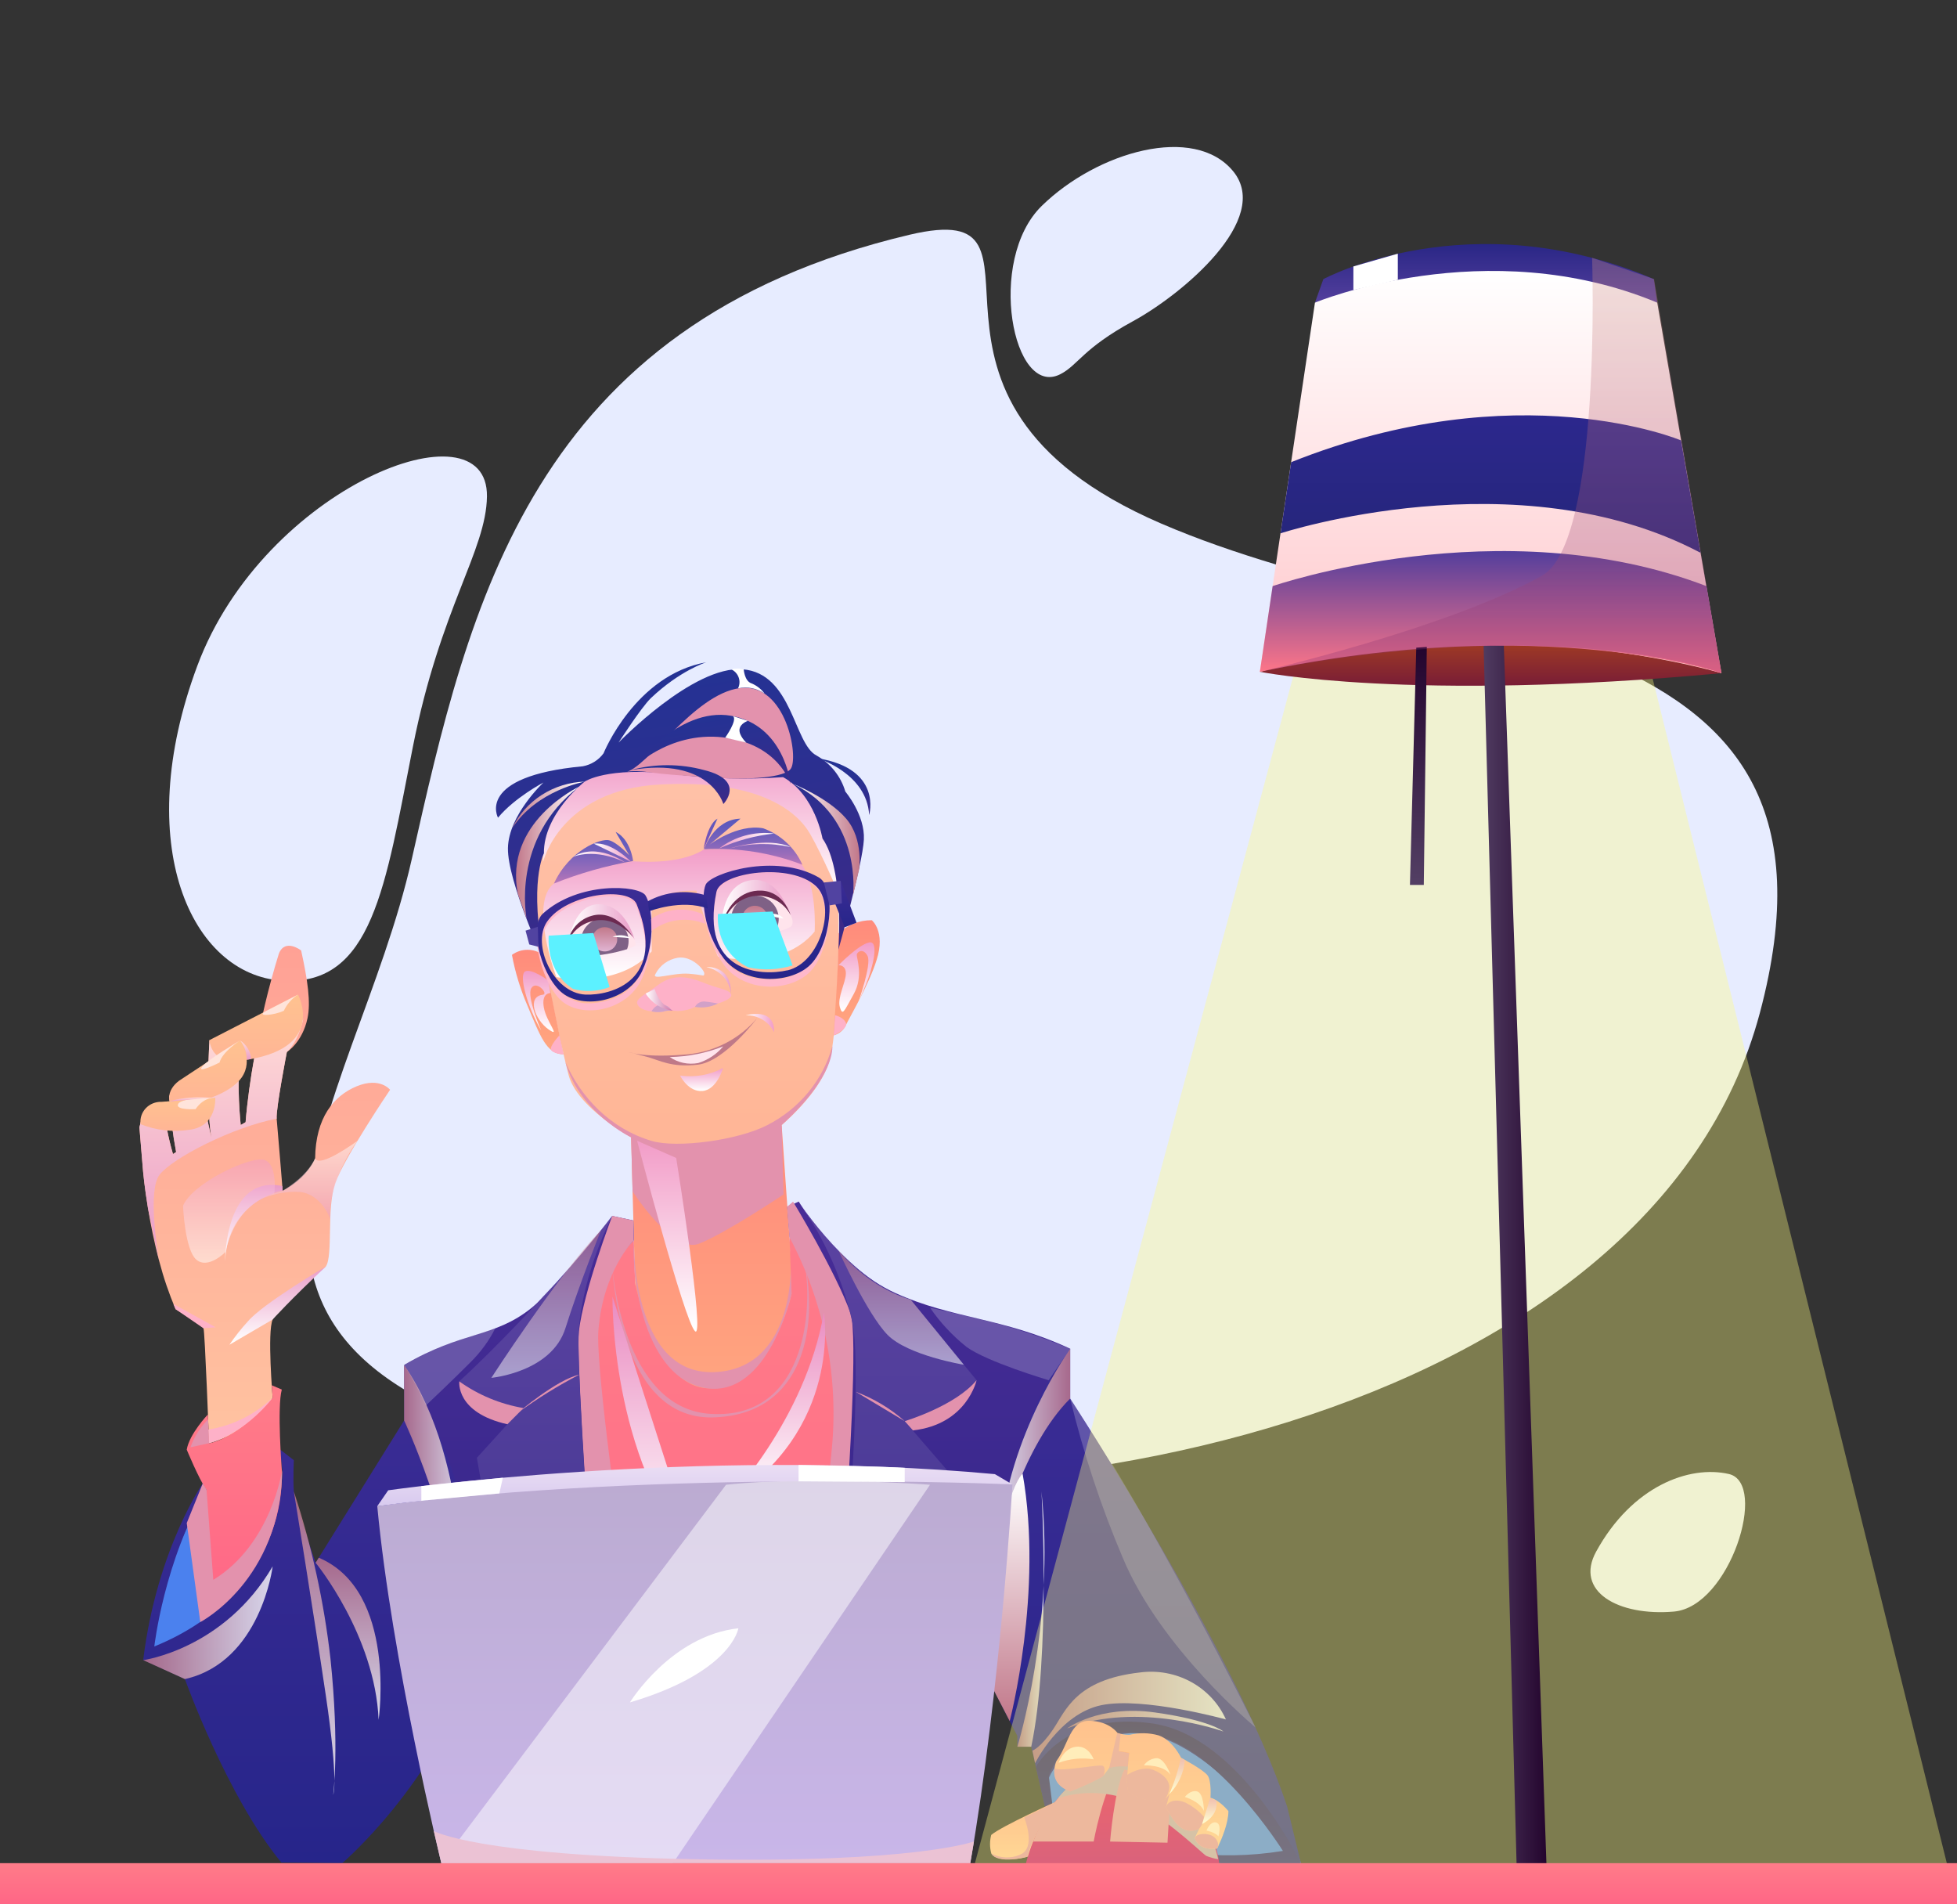 <svg width="553" height="538" viewBox="0 0 553 538" fill="none" xmlns="http://www.w3.org/2000/svg">
<rect x="0" y="0" width="553" height="538" fill="#333333" stroke="none"/>
<g id="imagen" clip-path="url(#clip0_2_21)">
<g id="hombre">
<path id="Vector" d="M256.979 66.335C150.07 91.662 132.554 170.842 116.365 242.705C100.176 314.569 39.318 381.751 161.988 410.346C284.657 438.941 466.898 400.057 497.285 286.216C527.673 172.375 411.128 183.66 328.178 147.95C245.228 112.24 304.33 55.145 256.979 66.335Z" fill="#E7ECFF"/>
<path id="Vector_2" d="M299.671 105.704C286.191 112.684 278.671 73.531 294.362 58.185C310.053 42.838 337.51 34.97 348.487 48.42C359.464 61.87 334.219 83.094 320.09 90.787C305.961 98.481 304.703 103.094 299.671 105.704Z" fill="#E7ECFF"/>
<path id="Vector_3" d="M137.6 140.284C137.987 112.967 74.586 137.594 55.756 188.125C36.927 238.657 54.111 275.443 79.715 277.07C105.319 278.697 108.872 250.399 116.669 211.004C124.466 171.609 137.379 155.63 137.6 140.284Z" fill="#E7ECFF"/>
<path id="Vector_4" d="M451.041 438.376C461.174 419.909 477.308 413.897 488.534 416.466C499.76 419.035 488.797 453.978 473.009 455.336C457.22 456.695 444.861 449.62 451.041 438.376Z" fill="#E7ECFF"/>
<g id="Vector_5" style="mix-blend-mode:multiply">
<path d="M58.355 420.891L61.673 459.116C61.673 459.116 51.457 467.266 43.604 467.266C43.604 467.266 41.157 451.476 58.355 420.891Z" fill="#4B81EE"/>
</g>
<path id="Vector_6" d="M367.607 526.42C354.852 527.392 342.021 526.714 329.45 524.402C317.79 521.981 306.5 518.112 295.855 512.889L293.228 496.83C293.228 496.83 312.473 475.484 335.146 485.263C357.819 495.041 367.607 526.42 367.607 526.42Z" fill="#4B81EE"/>
<path id="Vector_7" d="M186.361 210.398C162.416 214.084 150.734 233.263 150.222 243.539C149.711 253.815 157.895 293.21 160.688 303.795C163.481 314.38 183.914 325.409 191.103 327.117C197.963 328.525 205.11 327.619 211.37 324.549C217.301 321.859 231.444 310.063 234.417 299.639C237.389 289.215 238.26 240.809 234.417 228.744C230.573 216.68 205.992 207.359 186.361 210.398Z" fill="url(#paint0_linear_2_21)"/>
<path id="Vector_8" d="M178.342 321.361L179.559 366.351C179.559 366.351 184.826 396.815 201.209 397.824C221.725 399.169 224.089 363.782 224.089 363.782L220.868 317.877C220.868 317.877 208.965 327.817 198.098 327.803C187.232 327.79 178.342 321.361 178.342 321.361Z" fill="url(#paint1_linear_2_21)"/>
<path id="Vector_9" style="mix-blend-mode:multiply" d="M153.458 243.539C153.458 243.539 158.241 223.243 186.278 221.669C214.315 220.096 225.223 229.161 228.928 235.631C232.633 242.1 237.306 253.21 237.306 253.21L236.007 222.275L218.352 214.205C218.352 214.205 181.329 210.909 167.877 217.325C154.425 223.741 153.153 232.685 153.458 243.539Z" fill="url(#paint2_linear_2_21)"/>
<path id="Vector_10" d="M236.947 263.728C238.182 262.532 239.649 261.587 241.263 260.948C242.877 260.308 244.605 259.987 246.348 260.002C246.348 260.002 250.274 263.149 247.73 271.165C245.546 278.24 240.016 287.48 238.965 289.78C238.637 290.46 238.158 291.061 237.563 291.54C236.968 292.019 236.271 292.365 235.523 292.551C235.523 292.551 237.03 273.358 236.947 263.728Z" fill="url(#paint3_linear_2_21)"/>
<path id="Vector_11" d="M153.458 269.794C152.192 268.862 150.648 268.358 149.061 268.358C147.474 268.358 145.93 268.862 144.665 269.794C145.58 274.73 147.054 279.552 149.061 284.172C152.517 292.322 154.342 297.918 159.195 297.864L153.458 269.794Z" fill="url(#paint4_linear_2_21)"/>
<path id="Vector_12" style="mix-blend-mode:multiply" d="M236.96 272.699C236.96 272.699 242.656 266.848 245.629 266.27C248.601 265.691 246.472 273.95 244.647 278.254C242.822 282.558 242.615 282.961 242.615 282.961C242.615 282.961 246.292 272.51 245.173 270.157C244.053 267.803 242.173 268.812 242.103 269.767C242.034 270.722 244.053 275.819 241.246 280.849C238.44 285.88 238.094 287.158 237.32 284.548C236.546 281.939 238.951 277.675 239.02 275.133C239.09 272.591 236.96 272.699 236.96 272.699Z" fill="url(#paint5_linear_2_21)"/>
<path id="Vector_13" style="mix-blend-mode:multiply" d="M155.006 277.07C155.006 277.07 150.222 273.519 148.398 274.461C146.573 275.402 148.826 284.104 152.918 291.152C152.918 291.152 148.688 281.468 150.153 279.168C151.619 276.868 155.02 280.863 153.444 281.038C148.702 281.576 151.204 288.18 154.964 290.816C158.725 293.452 154.37 288.772 153.665 284.615C152.96 280.459 155.504 280.58 155.504 280.58L155.006 277.07Z" fill="url(#paint6_linear_2_21)"/>
<path id="Vector_14" d="M170.545 212.846C170.545 212.846 179.462 190.721 199.578 187.116C199.578 187.116 192.14 189.43 183.9 197.271C181.135 199.961 174.789 209.82 174.789 209.82C174.789 209.82 195.873 187.964 209.891 189.107C223.91 190.25 224.297 210.143 230.712 213.452C234.685 215.694 237.609 219.349 238.868 223.647C238.868 223.647 244.467 230.264 244.108 237.231C243.749 244.198 236.905 268.328 236.905 268.328C236.905 268.328 238.702 245.906 232.412 236.895C232.412 236.895 230.311 224.534 221.283 219.571C210.934 220.312 200.534 220.019 190.246 218.697C171.375 216.532 165.223 220.836 165.223 220.836C165.223 220.836 153.568 229.887 153.693 241.105C153.693 241.105 149.296 249.444 153.872 271.825C153.872 271.825 143.351 248.96 143.531 239.612C143.711 230.264 153.568 221.091 153.568 221.091C153.568 221.091 145.398 225.368 140.725 231.031C140.725 231.031 134.255 219.356 164.697 216.505C167.059 216.065 169.154 214.754 170.545 212.846V212.846Z" fill="url(#paint7_linear_2_21)"/>
<path id="Vector_15" d="M179.117 350.386C179.117 350.386 163.909 367.118 151.978 374.515C145.306 378.699 138.329 382.403 131.102 385.598C131.102 385.598 128.337 477.717 140.96 525.882H265.73C265.73 525.882 276.21 410.924 269.67 381.119C269.67 381.119 236.767 367.225 223.094 349.579L223.688 365.584C223.688 365.584 218.283 390.965 201.209 392.215C185.449 393.372 179.449 362.545 179.449 362.545L179.117 350.386Z" fill="url(#paint8_linear_2_21)"/>
<path id="Vector_16" d="M178.978 344.831L173.006 343.553C166.818 353.303 159.124 362.067 150.195 369.539C139.66 378.039 130.577 376.035 114.25 385.598C114.25 385.598 132.222 432.283 130.909 473.722C130.909 473.722 133.771 500.622 138.222 525.882L271.869 525.128C271.869 525.128 280.551 492.848 281.076 461.913C281.076 461.913 287.989 403.244 302.463 381.092C283.343 372.188 269.2 372.699 252.956 365.315C236.712 357.931 225.707 339.491 225.707 339.491L222.444 340.971L223.149 349.552C223.149 349.552 234.209 361.751 238.813 373.291C244.343 387.4 228.334 525.855 228.334 525.855L177.513 525.101C177.513 525.101 164.158 387.481 165.983 374.461C167.808 361.442 179.172 350.332 179.172 350.332L178.978 344.831Z" fill="url(#paint9_linear_2_21)"/>
<path id="Vector_17" d="M114.194 385.598V401.348L89.185 441.537C89.185 441.537 83.296 424.59 83.033 421.362C82.77 418.134 83.033 412.565 83.033 412.565L79.093 409.512L79.756 415.242C79.756 415.242 81.844 449.647 43.604 465.195C43.604 465.195 46.369 440.904 58.355 420.81L57.83 418.295C57.83 418.295 44.392 437.125 40.466 469.002L52.245 474.382C52.245 474.382 64.037 507.442 79.494 526.231L96.734 526.393C96.734 526.393 122.586 504.375 134.241 470.239C134.241 470.239 140.006 428.53 114.194 385.598Z" fill="url(#paint10_linear_2_21)"/>
<path id="Vector_18" d="M110.227 307.911C110.227 307.911 97.134 327.279 94.687 334.421C92.24 341.563 94.162 354.811 92.061 357.864C92.061 357.864 78.623 369.243 77.047 372.821C75.471 376.398 77.047 394.905 77.047 394.905C71.724 404.71 59.074 407.764 59.074 407.764C59.074 407.764 57.899 376.049 57.498 375.282C57.097 374.515 49.618 369.902 49.618 369.902C47.749 365.5 46.206 360.974 45 356.358C43.549 350.978 42.526 345.732 41.834 341.442C40.825 335.309 40.452 331.099 40.452 331.099L39.401 318.483C41.226 310.332 46.12 311.61 46.12 311.61C46.588 316.496 47.514 321.332 48.885 326.055L49.77 325.49C48.79 320.294 48.148 315.042 47.848 309.767C50.295 302.894 56.323 304.764 56.323 304.764C57.802 313.089 59.724 321.495 59.724 321.495C58.065 310.735 59.199 293.883 59.199 293.883C61.466 298.899 68.019 299.666 68.019 299.666C66.706 305.517 68.019 317.864 68.019 317.864L69.401 317.07C69.885 311.112 70.784 304.723 71.89 298.617C73.527 288.754 75.836 279.008 78.802 269.444C80.558 265.019 85.093 268.543 85.093 268.543C86.945 276.962 87.858 283.244 86.89 287.722C85.425 294.555 81.056 297.245 81.056 297.245C81.056 297.245 77.918 313.385 78.18 316.075C78.443 318.765 79.881 336.465 79.881 336.465C87.084 332.645 89.047 327.292 89.047 327.292C89.185 315.819 94.287 309.579 100.84 306.902C107.393 304.226 110.227 307.911 110.227 307.911Z" fill="url(#paint11_linear_2_21)"/>
<g id="Vector_19" style="mix-blend-mode:multiply">
<path d="M160.287 268.812L159.776 270.466C159.776 270.466 170.213 273.062 179.269 267.238L160.287 268.812Z" fill="#FEB1C8"/>
</g>
<path id="Vector_20" d="M58.742 399.64C58.742 399.64 53.475 405.181 52.77 409.593C52.77 409.593 56.171 417.838 58.3 420.891L59.682 455.942C59.682 455.942 80.42 441.537 79.632 415.282C79.632 415.282 78.249 397.569 79.632 392.605L76.784 391.395L77.047 394.932C77.047 394.932 68.226 405.773 59.074 407.804L58.742 399.64Z" fill="url(#paint12_linear_2_21)"/>
<path id="Vector_21" d="M302.408 381.119V395.148C302.408 395.148 348.998 466.258 363.722 510.428L367.607 526.42C367.607 526.42 340.385 487.657 319.219 489.701C298.053 491.745 295.855 503.972 295.855 503.972L297.431 510.347L295.855 512.889L291.403 493.521H287.477V490.468L280.233 476.412C280.233 476.412 276.998 411.852 302.408 381.119Z" fill="url(#paint13_linear_2_21)"/>
<path id="Vector_22" d="M198.804 239.961C198.804 239.961 199.785 232.954 202.744 231.3L198.804 239.961Z" fill="url(#paint14_linear_2_21)"/>
<g id="Vector_23" style="mix-blend-mode:multiply">
<path d="M205.163 264.145C211.97 265.357 218.995 264.561 225.334 261.858L223.951 260.271C223.951 260.271 219.817 264.306 205.163 264.145Z" fill="#FEB1C8"/>
</g>
<path id="Vector_24" style="mix-blend-mode:multiply" d="M156.527 249.632C149.351 255.12 157.204 276.061 157.204 276.061C157.204 276.061 174.582 279.666 184.135 268.812V255.55C184.135 255.55 186.9 251.327 196.799 251.65C196.799 251.65 200.366 264.508 202.882 270.237C202.882 270.237 220.771 274.662 230.2 263.203C230.2 263.203 230.974 250.479 226.619 244.373C222.265 238.267 198.804 240.042 198.804 240.042C198.804 240.042 193.274 244.373 178.896 243.351C178.896 243.27 161.186 246.135 156.527 249.632Z" fill="url(#paint15_linear_2_21)"/>
<path id="Vector_25" style="mix-blend-mode:multiply" d="M179.269 265.395C179.269 265.395 176.919 255.886 169.591 255.496C162.264 255.106 160.868 265.395 160.868 265.395H179.269Z" fill="url(#paint16_linear_2_21)"/>
<path id="Vector_26" style="mix-blend-mode:multiply" d="M203.85 261.858C203.85 261.858 203.656 250.789 211.246 248.879C218.836 246.969 222.099 255.752 222.099 255.752L203.85 261.858Z" fill="url(#paint17_linear_2_21)"/>
<path id="Vector_27" d="M223.426 261.872C221.998 262.636 220.429 263.121 218.808 263.297C215.479 263.874 212.11 264.207 208.73 264.293C206.103 264.293 204.126 264.158 203.919 263.66C203.131 261.75 205.481 254.245 212.781 252.82C220.08 251.394 225.79 259.962 223.426 261.872Z" fill="#FFE4EC"/>
<path id="Vector_28" d="M179.601 266.861C179.504 267.252 178.591 267.722 177.195 268.206C173.512 269.331 169.699 269.999 165.845 270.197C164.458 270.289 163.066 270.216 161.697 269.982C157.992 269.202 160.674 261.334 167.49 259.639C168.351 259.421 169.243 259.339 170.13 259.397C172.261 259.591 174.285 260.391 175.951 261.697C175.974 261.692 175.997 261.692 176.02 261.697C178.439 263.539 179.849 265.88 179.601 266.861Z" fill="#FFE4EC"/>
<g id="Vector_29" style="mix-blend-mode:multiply">
<path d="M187.287 285.866C187.287 285.866 182.048 286.203 180.472 284.293C178.895 282.383 181.647 281.509 186.002 278.254C190.356 274.999 194.78 276.007 198.831 277.675C202.882 279.343 206.172 279.558 206.628 281.011C207.085 282.463 201.527 284.172 200.02 284.104C198.513 284.037 197.919 283.593 196.412 284.481C194.496 285.44 192.33 285.819 190.191 285.57C189.215 285.37 188.199 285.473 187.287 285.866V285.866Z" fill="#FEB1C8"/>
</g>
<g id="Vector_30" style="mix-blend-mode:multiply">
<path d="M196.384 284.481C196.634 284.003 197.019 283.606 197.495 283.337C197.971 283.067 198.516 282.937 199.066 282.961C200.905 283.149 202.882 283.526 202.882 283.526C200.889 284.55 198.599 284.886 196.384 284.481Z" fill="#D1A1C8"/>
</g>
<g id="Vector_31" style="mix-blend-mode:multiply">
<path d="M189.803 285.517C189.528 285.029 189.13 284.618 188.646 284.322C188.162 284.025 187.609 283.853 187.038 283.822C185.144 283.728 184.094 285.759 184.094 285.759C185.126 286.005 186.199 286.042 187.246 285.866C188.074 285.617 188.937 285.499 189.803 285.517V285.517Z" fill="#D1A1C8"/>
</g>
<path id="Vector_32" style="mix-blend-mode:multiply" d="M199.633 273.25C199.633 273.25 206.836 272.537 206.545 281.011C206.425 279.16 205.684 277.398 204.435 275.996C203.187 274.594 201.5 273.629 199.633 273.25V273.25Z" fill="url(#paint18_linear_2_21)"/>
<path id="Vector_33" d="M220.053 259.585C220.056 260.937 219.62 262.255 218.808 263.351C215.479 263.928 212.11 264.261 208.73 264.346C207.919 263.604 207.31 262.677 206.958 261.649C206.607 260.621 206.523 259.524 206.715 258.457C206.908 257.39 207.369 256.386 208.059 255.536C208.749 254.685 209.646 254.015 210.668 253.585C211.69 253.155 212.806 252.979 213.915 253.073C215.025 253.167 216.093 253.527 217.024 254.122C217.954 254.717 218.718 255.528 219.247 256.482C219.776 257.435 220.052 258.502 220.053 259.585V259.585Z" fill="#7F6186"/>
<path id="Vector_34" d="M177.624 265.893C177.624 266.674 177.479 267.449 177.195 268.18C173.512 269.304 169.699 269.973 165.845 270.17C164.762 268.995 164.166 267.471 164.172 265.893C164.171 264.28 164.782 262.724 165.886 261.52C166.99 260.317 168.511 259.552 170.158 259.37V259.37H170.849C171.828 259.367 172.794 259.574 173.681 259.976C174.568 260.378 175.352 260.966 175.978 261.697C176.001 261.692 176.025 261.692 176.048 261.697C177.073 262.867 177.632 264.356 177.624 265.893Z" fill="#7F6186"/>
<path id="Vector_35" d="M203.85 261.858C203.85 261.858 206.048 253.869 213.417 253.142C215.441 252.975 217.471 253.397 219.249 254.355C221.026 255.313 222.47 256.764 223.398 258.522C223.398 258.522 221.559 251.972 215.269 251.636C208.979 251.3 205.011 256.586 203.85 261.858Z" fill="#6C2A51"/>
<path id="Vector_36" d="M179.02 264.965C179.02 264.965 174.389 258.697 167.711 260.19C165.841 260.569 164.122 261.465 162.761 262.77C161.401 264.075 160.455 265.733 160.038 267.547C160.038 267.547 160.674 260.688 167.117 258.778C174.195 256.639 179.02 264.965 179.02 264.965Z" fill="#6C2A51"/>
<g id="Vector_37" style="mix-blend-mode:multiply">
<path d="M177.624 297.245C177.624 297.245 182.172 299.02 194.573 297.864C202.139 297.053 209.082 293.405 213.928 287.695C213.928 287.695 204.734 299.975 197.158 300.823C189.582 301.67 186.472 299.572 182.67 298.563L177.624 297.245Z" fill="#BF7988"/>
</g>
<path id="Vector_38" d="M189.25 298.657C190.404 299.455 191.712 300.016 193.095 300.308C194.478 300.599 195.907 300.614 197.297 300.352C200.073 299.487 202.529 297.851 204.361 295.644C199.557 297.543 194.435 298.564 189.25 298.657Z" fill="#FFE4EC"/>
<path id="Vector_39" style="mix-blend-mode:multiply" d="M210.721 286.848C212.383 286.807 214.022 287.234 215.44 288.079C216.858 288.924 217.994 290.15 218.711 291.609C218.711 291.609 219.638 284.804 210.721 286.848Z" fill="url(#paint19_linear_2_21)"/>
<path id="Vector_40" style="mix-blend-mode:multiply" d="M192.167 303.889C196.354 304.476 200.623 303.725 204.334 301.751C204.334 301.751 202.605 307.871 198.541 308.247C194.476 308.624 192.167 303.889 192.167 303.889Z" fill="url(#paint20_linear_2_21)"/>
<path id="Vector_41" style="mix-blend-mode:multiply" d="M216.845 259.343C216.845 260.022 216.638 260.685 216.25 261.25C215.862 261.814 215.311 262.254 214.666 262.513C214.021 262.772 213.311 262.839 212.627 262.706C211.943 262.572 211.315 262.244 210.822 261.763C210.33 261.282 209.995 260.67 209.86 260.004C209.726 259.338 209.798 258.648 210.067 258.021C210.336 257.395 210.79 256.86 211.371 256.485C211.953 256.109 212.636 255.911 213.334 255.913C214.266 255.917 215.159 256.28 215.817 256.922C216.476 257.565 216.845 258.436 216.845 259.343V259.343Z" fill="url(#paint21_linear_2_21)"/>
<path id="Vector_42" style="mix-blend-mode:multiply" d="M174.416 265.395C174.416 266.074 174.209 266.738 173.821 267.302C173.433 267.867 172.882 268.306 172.237 268.565C171.592 268.825 170.882 268.892 170.198 268.758C169.514 268.625 168.886 268.297 168.393 267.816C167.901 267.335 167.566 266.722 167.432 266.056C167.297 265.39 167.369 264.7 167.638 264.074C167.907 263.447 168.361 262.912 168.942 262.537C169.524 262.162 170.207 261.963 170.905 261.966C171.837 261.969 172.73 262.332 173.389 262.975C174.047 263.618 174.416 264.488 174.416 265.395V265.395Z" fill="url(#paint22_linear_2_21)"/>
<path id="Vector_43" d="M216.223 258.63C216.223 258.63 219.375 257.177 221.407 259.531L216.223 258.63Z" fill="white"/>
<path id="Vector_44" d="M173.075 264.696C173.902 264.341 174.806 264.188 175.707 264.252C176.608 264.315 177.48 264.592 178.246 265.059L173.075 264.696Z" fill="white"/>
<g id="Vector_45" style="mix-blend-mode:multiply">
<path d="M159.776 300.11C164.158 310.009 172.356 318.832 184.135 322.356C191.269 324.481 208.592 322.181 216.845 317.877C221.31 315.597 225.243 312.446 228.4 308.621C231.556 304.796 233.868 300.378 235.191 295.644C235.191 295.644 236.159 304.051 220.868 317.877L221.407 337.487C221.407 337.487 204.942 348.516 197.49 351.408C190.038 354.3 178.757 336.613 178.757 336.613L178.343 321.347C178.343 321.347 163.757 314.394 159.776 300.11Z" fill="#E392AD"/>
</g>
<path id="Vector_46" d="M198.942 239.948C198.942 239.948 201.707 231.488 209.241 231.3L200.463 238.684C200.463 238.684 208.287 232.685 215.67 234.03C218.132 234.931 220.38 236.306 222.281 238.075C224.182 239.843 225.695 241.967 226.73 244.319C217.9 240.927 208.42 239.436 198.942 239.948V239.948Z" fill="url(#paint23_linear_2_21)"/>
<path id="Vector_47" d="M178.895 243.27C178.895 243.27 178.246 237.191 173.96 235.052L177.817 241.67C177.817 241.67 174.375 237.984 172.094 237.406C169.812 236.828 160.951 240.096 156.527 249.632C163.73 246.747 171.229 244.614 178.895 243.27V243.27Z" fill="url(#paint24_linear_2_21)"/>
<g id="Vector_48" style="mix-blend-mode:multiply">
<path d="M176.601 218.199C182.877 217.191 195.956 196.114 209.062 194.42C222.168 192.725 225.845 214.178 223.398 217.285C220.951 220.392 206.628 219.975 206.628 219.975C206.628 219.975 189.223 219.074 183.873 218.253C178.522 217.433 176.601 218.199 176.601 218.199Z" fill="#E392AD"/>
</g>
<path id="Vector_49" style="mix-blend-mode:multiply" d="M224.103 221.481C224.103 221.481 234.043 225.368 239.103 231.3C244.163 237.231 242.712 245.893 242.712 245.893L241.039 252.981C241.039 252.981 243.859 231.058 224.103 221.481Z" fill="url(#paint25_linear_2_21)"/>
<path id="Vector_50" style="mix-blend-mode:multiply" d="M163.647 222.261C163.647 222.261 142.162 232.241 146.365 252.658L148.798 259.531C148.798 259.531 144.25 237.016 163.647 222.261Z" fill="url(#paint26_linear_2_21)"/>
<path id="Vector_51" style="mix-blend-mode:multiply" d="M165.278 220.836C165.278 220.836 151.619 223.27 144.72 234.03C146.557 230.196 149.451 226.933 153.08 224.603C156.71 222.274 160.932 220.97 165.278 220.836Z" fill="url(#paint27_linear_2_21)"/>
<path id="Vector_52" d="M178.246 217.581C178.246 217.581 188.67 206.525 204.361 208.34C220.053 210.156 223.398 221.481 223.398 221.481C223.398 221.481 221.67 204.87 206.601 202.234C191.532 199.598 178.246 217.581 178.246 217.581Z" fill="url(#paint28_linear_2_21)"/>
<path id="Vector_53" d="M231.002 214.232C231.002 214.232 245.007 218.495 245.601 230.291C245.601 230.291 249.514 217.204 231.002 214.232Z" fill="url(#paint29_linear_2_21)"/>
<g id="Vector_54" style="mix-blend-mode:soft-light">
<path d="M185.255 275.12C183.872 277.218 190.108 274.77 194.684 275.12C199.26 275.469 198.831 276.034 199.011 275.12C199.191 274.205 195.596 269.968 191.545 270.601C190.206 270.822 188.939 271.346 187.847 272.131C186.754 272.916 185.866 273.94 185.255 275.12V275.12Z" fill="#E7ECFF"/>
</g>
<path id="Vector_55" style="mix-blend-mode:multiply" d="M190.163 285.57C188.909 284.959 187.801 284.099 186.91 283.044C186.019 281.99 185.366 280.766 184.992 279.451L182.462 280.715C183.282 282.04 184.402 283.166 185.736 284.008C187.071 284.849 188.585 285.383 190.163 285.57V285.57Z" fill="url(#paint30_linear_2_21)"/>
<g id="Vector_56" style="mix-blend-mode:multiply">
<path d="M182.393 253.546C180.527 250.466 163.494 249.255 153.361 259.087C149.213 263.19 153.361 279.262 159.554 283.459C165.748 287.655 177.527 285.275 181.481 276.33C185.435 267.386 184.246 256.626 182.393 253.546ZM165.416 283.459C156.264 283.028 150.209 268.26 154.563 261.508C160.011 252.968 177.831 250.668 179.905 256.223C188.587 279.33 172.605 283.795 165.416 283.459Z" fill="#FFB8CB"/>
</g>
<g id="Vector_57" style="mix-blend-mode:multiply">
<path d="M199.398 250.331C200.78 246.915 219.099 240.594 231.375 248.139C236.504 251.286 234.887 269.054 228.527 274.931C222.748 280.311 210.237 280.473 204.486 272.51C198.734 264.548 198.029 253.748 199.398 250.331ZM222.5 276.142C231.914 273.802 236.325 256.478 230.615 250.762C223.412 243.512 203.601 246.552 202.453 252.443C197.697 276.936 215.103 277.985 222.5 276.142Z" fill="#FFB8CB"/>
</g>
<path id="Vector_58" d="M182.393 252.981C180.527 250.089 163.494 248.946 153.361 258.173C149.213 262.019 153.361 277.003 159.554 281.038C165.748 285.073 177.527 282.732 181.481 274.313C185.435 265.893 184.246 255.873 182.393 252.981ZM165.416 281.011C156.264 280.594 150.209 266.767 154.563 260.446C160.011 252.443 177.831 250.291 179.905 255.483C188.587 277.137 172.605 281.32 165.416 281.011Z" fill="url(#paint31_linear_2_21)"/>
<path id="Vector_59" d="M199.398 249.968C200.78 246.767 219.099 240.849 231.375 247.924C236.504 250.869 234.887 267.507 228.527 273.008C222.748 278.025 210.237 278.2 204.486 270.762C198.734 263.324 198.029 253.169 199.398 249.968ZM222.5 274.178C231.914 271.986 236.325 255.765 230.615 250.399C223.412 243.606 203.601 246.458 202.453 251.972C197.697 274.905 215.103 275.873 222.5 274.151V274.178Z" fill="url(#paint32_linear_2_21)"/>
<path id="Vector_60" d="M183.43 257.473C183.43 257.473 192.555 253.909 200.02 256.72L199.509 252.981C196.796 252.159 193.941 251.881 191.115 252.166C188.289 252.45 185.552 253.29 183.071 254.635L183.43 257.473Z" fill="url(#paint33_linear_2_21)"/>
<path id="Vector_61" d="M236.048 255.483L238.702 261.979L242.034 260.701L237.569 248.879L236.048 255.483Z" fill="url(#paint34_linear_2_21)"/>
<path id="Vector_62" d="M151.978 261.858L148.508 262.948L149.559 266.848L152.144 267.507L151.978 261.858Z" fill="#5143A1"/>
<path id="Vector_63" d="M237.901 255.227L234.403 255.806L232.813 249.336L237.569 248.879L237.901 255.227Z" fill="#5143A1"/>
<g id="Vector_64" style="mix-blend-mode:soft-light">
<path d="M202.882 258.24C202.882 258.24 201.651 268.395 211.384 273.304C215.551 274.229 219.897 274.043 223.965 272.766L218.324 257.541L202.882 258.24Z" fill="#5CF1FF"/>
</g>
<g id="Vector_65" style="mix-blend-mode:soft-light">
<path d="M155.047 264.36C155.047 264.36 154.024 274.501 161.96 279.424C165.362 280.341 168.978 280.152 172.259 278.886L167.67 263.62L155.047 264.36Z" fill="#5CF1FF"/>
</g>
<g id="Vector_66" style="mix-blend-mode:multiply">
<path d="M184.121 263.028C186.236 261.393 188.767 260.346 191.445 259.998C194.122 259.65 196.847 260.014 199.329 261.051L198.444 258.24C196.116 257.214 193.55 256.807 191.007 257.059C188.464 257.312 186.036 258.216 183.969 259.679L184.121 263.028Z" fill="#FEB1C8"/>
</g>
<g id="Vector_67" style="mix-blend-mode:multiply">
<path d="M235.979 286.848C235.979 286.848 238.412 287.4 239.034 289.027C239.656 290.655 235.578 292.551 235.578 292.551L235.979 286.848Z" fill="#FEB1C8"/>
</g>
<g id="Vector_68" style="mix-blend-mode:multiply">
<path d="M158.061 292.551C158.061 292.551 155.296 295.497 155.697 296.586C156.098 297.675 159.25 297.931 159.25 297.931L158.061 292.551Z" fill="#FEB1C8"/>
</g>
<path id="Vector_69" d="M178.246 217.581C185.029 215.74 192.2 215.74 198.983 217.581C210.928 220.54 204.403 227.171 204.403 227.171C204.403 227.171 200.684 213.721 178.246 217.581Z" fill="url(#paint35_linear_2_21)"/>
<g id="Vector_70" style="mix-blend-mode:soft-light">
<path d="M206.628 189.107C207.615 189.574 208.371 190.402 208.732 191.411C209.092 192.419 209.026 193.525 208.55 194.487C209.838 194.199 211.175 194.183 212.47 194.44C213.765 194.698 214.989 195.223 216.057 195.98C215.127 194.707 213.855 193.706 212.38 193.088C210.334 192.456 210.154 189.053 210.154 189.053C208.989 188.813 207.785 188.832 206.628 189.107V189.107Z" fill="white"/>
</g>
<g id="Vector_71" style="mix-blend-mode:soft-light">
<path d="M207.154 202.342C208.44 203.512 204.928 208.408 204.928 208.408L210.873 209.82C210.873 209.82 208.757 207.816 208.965 206.081C209.172 204.346 211.343 203.673 211.343 203.673L207.154 202.342Z" fill="white"/>
</g>
<g id="Vector_72" style="mix-blend-mode:multiply">
<path d="M173.02 357.864C173.02 357.864 175.702 397.932 200.767 399.478C228.748 401.214 230.242 367.373 226.758 353.748C231.942 374.233 227.366 399.922 201.333 400.474C174.651 401.066 173.02 357.864 173.02 357.864Z" fill="#E392AD"/>
</g>
<g id="Vector_73" style="mix-blend-mode:multiply">
<path d="M179.117 350.386C179.117 350.386 178.342 388.409 201.651 387.683C224.089 386.997 223.426 358.51 223.426 358.51L223.688 365.584C223.688 365.584 217.177 394.825 199.633 392.229C182.089 389.633 178.342 360.756 179.117 350.386Z" fill="#E392AD"/>
</g>
<path id="Vector_74" style="mix-blend-mode:multiply" d="M180.029 322.316C180.029 322.316 193.37 373.264 196.384 376.116C199.398 378.967 191.075 327.171 191.075 327.171L180.029 322.316Z" fill="url(#paint36_linear_2_21)"/>
<g id="Vector_75" style="mix-blend-mode:multiply">
<path d="M222.389 340.998L224.103 339.518C224.103 339.518 236.131 359.317 240.32 370.991C244.509 382.666 231.361 525.895 231.361 525.895L216.762 525.451C216.762 525.451 232.398 441.066 235.191 407.777C236.811 387.664 232.621 367.511 223.094 349.592L222.389 340.998Z" fill="#E392AD"/>
</g>
<g id="Vector_76" style="mix-blend-mode:multiply">
<path d="M188.532 525.599C188.532 525.599 167.794 393.144 169.08 376.062C170.365 358.981 179.117 350.386 179.117 350.386L178.978 344.831L173.006 343.553C173.006 343.553 164.891 364.818 163.577 376.17C162.264 387.521 173.02 525.599 173.02 525.599H188.532Z" fill="#E392AD"/>
</g>
<path id="Vector_77" d="M153.457 366.351C153.457 366.351 140.227 380.796 129.748 390.306C129.748 390.306 132.361 396.762 146.338 399.142L134.752 411.893C134.752 411.893 146.504 482.223 161.172 526.056L172.978 525.599C172.978 525.599 162.485 392.606 163.536 376.17C164.587 359.734 172.965 343.553 172.965 343.553C172.965 343.553 164.255 355.08 153.457 366.351Z" fill="url(#paint37_linear_2_21)"/>
<path id="Vector_78" d="M225.652 339.518C225.652 339.518 240.555 362.303 257.325 367.185L275.947 389.969C275.947 389.969 275.823 397.622 255.652 401.536L268.44 416.331C268.44 416.331 260.048 480.891 241.149 525.276L231.361 525.855C231.361 525.855 245.629 394.045 240.804 373.385C238.04 361.253 232.895 349.754 225.652 339.518V339.518Z" fill="url(#paint38_linear_2_21)"/>
<path id="Vector_79" style="mix-blend-mode:multiply" d="M173.075 366.351C173.075 366.351 172.315 411.893 196.799 440.084L173.075 366.351Z" fill="url(#paint39_linear_2_21)"/>
<path id="Vector_80" style="mix-blend-mode:multiply" d="M232.813 370.817C232.813 370.817 238.343 403.971 205.163 424.415C205.163 424.415 227.559 401.442 232.813 370.817Z" fill="url(#paint40_linear_2_21)"/>
<g id="Vector_81" style="mix-blend-mode:multiply">
<path d="M52.77 430.319L56.599 458.309C56.599 458.309 79.314 446.54 79.756 415.269C79.756 415.269 76.701 436.345 60.277 446.365L58.355 420.877L57.291 419.142L52.77 430.319Z" fill="#E392AD"/>
</g>
<g id="Vector_82" style="mix-blend-mode:multiply">
<path d="M59.06 407.764L53.821 408.92C54.865 405.962 56.564 403.262 58.798 401.012L59.06 407.764Z" fill="#E392AD"/>
</g>
<path id="Vector_83" style="mix-blend-mode:multiply" d="M85.715 287.722C84.332 294.555 81.056 297.245 81.056 297.245C81.056 297.245 77.918 313.385 78.18 316.075C65.876 318.415 48.761 327.171 45.083 331.919C41.71 336.29 44.461 353.305 44.917 356.022L41.821 341.469C40.811 335.335 40.438 331.126 40.438 331.126L39.387 318.509C41.212 310.359 46.106 311.637 46.106 311.637C46.575 316.523 47.5 321.359 48.871 326.082L49.77 325.49C48.79 320.294 48.148 315.042 47.848 309.767C50.295 302.894 56.323 304.764 56.323 304.764C57.802 313.089 59.724 321.495 59.724 321.495C58.065 310.735 59.199 293.883 59.199 293.883C61.466 298.899 68.019 299.666 68.019 299.666C66.706 305.517 68.019 317.864 68.019 317.864L69.401 317.07C69.885 311.112 70.784 304.723 71.89 298.617C81.374 296.734 85.508 288.247 85.715 287.722Z" fill="url(#paint41_linear_2_21)"/>
<path id="Vector_84" d="M59.143 293.896L84.208 281.011C84.208 281.011 92.697 296.707 67.964 299.666C67.964 299.666 60.277 301.28 59.143 293.896Z" fill="url(#paint42_linear_2_21)"/>
<path id="Vector_85" d="M50.558 305.382L67.839 293.977C67.839 293.977 71.766 299.357 68.309 304.414C65.337 308.731 55.604 312.86 47.917 311.139C47.917 311.206 46.922 308.166 50.558 305.382Z" fill="url(#paint43_linear_2_21)"/>
<path id="Vector_86" d="M45.623 311.314L60.83 310.157C60.83 310.157 61.425 318.227 53.544 319.209C48.874 319.934 44.088 319.385 39.719 317.622C39.615 316.817 39.691 316 39.943 315.227C40.194 314.454 40.615 313.743 41.176 313.144C41.737 312.544 42.425 312.07 43.193 311.754C43.961 311.438 44.789 311.288 45.623 311.314Z" fill="url(#paint44_linear_2_21)"/>
<path id="Vector_87" d="M75.332 285.57C71.835 287.373 77.462 286.915 80.213 285.57C81.081 283.718 82.465 282.138 84.208 281.011L75.332 285.57Z" fill="#FFE4DB"/>
<path id="Vector_88" d="M67.839 293.977C67.839 293.977 62.807 297.151 62.033 300.217C62.033 300.217 55.397 303.54 57.139 301.374C58.881 299.209 67.839 293.977 67.839 293.977Z" fill="#FFE4DB"/>
<path id="Vector_89" d="M60.927 310.157C60.927 310.157 57.747 309.74 55.258 313.372C55.258 313.372 49.314 313.735 50.364 311.879C51.415 310.022 60.927 310.157 60.927 310.157Z" fill="#FFE4DB"/>
<path id="Vector_90" style="mix-blend-mode:multiply" d="M92.061 357.864C92.061 357.864 74.42 368.221 70.065 373.318C68.155 375.402 66.404 377.618 64.825 379.949L77.047 372.807C77.047 372.807 82.107 367.185 92.061 357.864Z" fill="url(#paint45_linear_2_21)"/>
<path id="Vector_91" style="mix-blend-mode:multiply" d="M79.881 336.411C79.881 336.411 64.466 339.007 63.595 356.331C63.595 356.331 63.512 331.69 79.77 335.107L79.881 336.411Z" fill="url(#paint46_linear_2_21)"/>
<path id="Vector_92" style="mix-blend-mode:multiply" opacity="0.5" d="M89.047 327.239C90.139 330.332 101.019 322.316 101.019 322.316C101.019 322.316 92.572 333.479 93.333 344.441C93.333 344.441 90.982 337.555 84.885 336.788C80.756 336.491 76.626 337.35 72.982 339.263C75.145 338.017 77.47 337.058 79.895 336.411C79.895 336.411 86.724 332.538 89.047 327.239Z" fill="url(#paint47_linear_2_21)"/>
<g id="Vector_93" style="mix-blend-mode:multiply">
<path d="M58.881 403.904C65.751 402.807 72.1 399.657 77.047 394.892C77.047 394.892 69.885 404.67 59.074 407.764L58.881 403.904Z" fill="#FEB1C8"/>
</g>
<path id="Vector_94" style="mix-blend-mode:multiply" opacity="0.8" d="M114.195 401.348C114.195 401.348 127.204 428.786 130.854 459.183C130.854 459.183 133.453 413.574 114.195 385.665V401.348Z" fill="url(#paint48_linear_2_21)"/>
<path id="Vector_95" style="mix-blend-mode:multiply" opacity="0.8" d="M89.185 441.537C89.185 441.537 105.941 461.927 106.992 485.922C106.992 485.922 112.231 449.472 90.084 440.124L89.185 441.537Z" fill="url(#paint49_linear_2_21)"/>
<path id="Vector_96" style="mix-blend-mode:multiply" opacity="0.8" d="M40.466 469.055C40.466 469.055 63.332 466.002 77.047 442.559C77.047 442.559 73.729 469.566 52.245 474.408L40.466 469.055Z" fill="url(#paint50_linear_2_21)"/>
<path id="Vector_97" style="mix-blend-mode:multiply" opacity="0.8" d="M83.033 421.402C83.033 421.402 88.397 454.274 92.061 478.995C95.724 503.716 94.162 507.065 94.162 507.065C94.162 507.065 95.973 493.454 93.374 468.571C91.549 452.553 88.084 436.751 83.033 421.402V421.402Z" fill="url(#paint51_linear_2_21)"/>
<g id="Vector_98" style="mix-blend-mode:multiply">
<path d="M130.854 473.722L129.789 450.05C129.789 450.05 137.462 508.222 152.13 525.801L156.858 522.828C156.858 522.828 149.946 489.472 143.891 459.116L161.213 526.056L138.167 525.895C138.167 525.895 132.623 489.701 130.854 473.722Z" fill="#E392AD"/>
</g>
<path id="Vector_99" style="mix-blend-mode:multiply" opacity="0.8" d="M302.408 381.119C302.408 381.119 284.933 405.181 282.542 434.57C282.542 434.57 289.053 408.409 302.408 395.148V381.119Z" fill="url(#paint52_linear_2_21)"/>
<path id="Vector_100" style="mix-blend-mode:multiply" opacity="0.8" d="M294.293 421.402C294.293 421.402 296.906 467.522 291.403 493.521H287.477C287.477 493.521 298.219 458.86 294.293 421.402Z" fill="url(#paint53_linear_2_21)"/>
<path id="Vector_101" style="mix-blend-mode:multiply" opacity="0.8" d="M280.233 476.412L282.542 446.379C282.542 446.379 274.122 506.137 261.016 525.182H271.813C271.813 525.182 279.154 498.524 280.233 476.412Z" fill="url(#paint54_linear_2_21)"/>
<path id="Vector_102" style="mix-blend-mode:multiply" opacity="0.8" d="M292.482 498.188C292.482 498.188 299.394 484.213 311.228 481.779C323.063 479.345 346.413 485.814 346.413 485.814C344.403 481.33 340.942 477.606 336.558 475.21C332.174 472.814 327.105 471.876 322.122 472.539C303.956 474.583 301.164 483.299 297.583 488.598C294.002 493.897 291.735 494.624 291.735 494.624L292.482 498.188Z" fill="url(#paint55_linear_2_21)"/>
<path id="Vector_103" style="mix-blend-mode:multiply" opacity="0.8" d="M301.537 488.343C301.537 488.343 310.523 481.618 326.339 483.837C342.155 486.056 345.694 489.217 345.694 489.217C345.694 489.217 321.528 480.528 301.537 488.343Z" fill="url(#paint56_linear_2_21)"/>
<path id="Vector_104" style="mix-blend-mode:multiply" d="M285.32 486.285C285.32 486.285 294.887 449.687 288.956 416.345C288.956 416.345 279.804 424.684 280.233 476.453L285.32 486.285Z" fill="url(#paint57_linear_2_21)"/>
<g id="Vector_105" style="mix-blend-mode:multiply">
<path d="M246.348 525.182C246.348 525.182 262.938 470.481 262.799 424.415C262.799 424.415 257.435 482.156 241.149 525.29L246.348 525.182Z" fill="#E392AD"/>
</g>
<path id="Vector_106" d="M306.072 493.521L307.91 506.904C307.91 506.904 325.537 509.378 325.758 509.029C325.98 508.679 325.758 491.234 325.758 491.234L306.072 493.521Z" fill="url(#paint58_linear_2_21)"/>
<path id="Vector_107" d="M325.897 486.984C301.274 483.245 292.717 499.21 292.717 499.21L295.855 512.889C325.15 530.522 367.607 526.42 367.607 526.42C367.607 526.42 350.519 490.723 325.897 486.984ZM297.431 510.347L296.38 501.927C296.38 501.927 299.145 487.751 323.629 489.822C342.832 491.423 362.519 522.963 362.519 522.963C324.417 529.123 297.431 510.347 297.431 510.347Z" fill="url(#paint59_linear_2_21)"/>
<path id="Vector_108" d="M298.426 509.029C298.426 509.029 283.067 515.942 280.094 518.444C279.646 520.138 279.646 521.915 280.094 523.609C280.924 525.707 286.827 525.707 290.353 524.563C293.878 523.42 299.132 513.978 299.132 513.978L298.426 509.029Z" fill="url(#paint60_linear_2_21)"/>
<path id="Vector_109" d="M289.883 526.567C289.883 526.567 294.459 506.392 309.238 500.111C324.017 493.83 343.662 512.458 344.533 526.904L289.883 526.567Z" fill="url(#paint61_linear_2_21)"/>
<g id="Vector_110" style="mix-blend-mode:multiply">
<path d="M291.943 520.313H309.044C309.044 520.313 311.588 506.177 316.205 499.13C316.205 499.13 300.417 498.255 291.943 520.313Z" fill="#E392AD"/>
</g>
<g id="Vector_111" style="mix-blend-mode:multiply">
<path d="M299.007 508.047C304.498 506.321 310.38 506.143 315.97 507.536C325.648 509.809 339.722 523.756 340.855 524.362C341.934 524.8 343.062 525.116 344.215 525.303C344.215 525.303 340.33 505.29 324.348 500.017C308.367 494.745 299.007 508.047 299.007 508.047Z" fill="#BFA1BC"/>
</g>
<g id="Vector_112" style="mix-blend-mode:multiply">
<path d="M313.689 520.313C313.689 520.313 314.809 505.881 317.698 500.017C317.698 500.017 326.464 501.255 330.874 504.496L329.906 520.636L313.689 520.313Z" fill="#E392AD"/>
</g>
<path id="Vector_113" d="M347.118 511.705C347.118 515.189 345.127 519.775 344.27 521.564L343.911 522.277C338.588 523.044 337.607 519.291 337.607 519.291L338.906 516.601C338.193 517.02 337.375 517.241 336.542 517.241C335.709 517.241 334.891 517.02 334.178 516.601C331.551 515.135 329.505 510.549 329.505 510.549L330.459 506.917C330.11 507.388 329.732 507.837 329.325 508.262C329.015 508.612 328.646 508.908 328.233 509.136C327.279 509.553 319.593 507.603 318.805 506.029C318.463 504.492 318.384 502.911 318.569 501.349V501.349C318.722 498.403 319.095 495.229 319.095 495.229L316.178 494.718C315.046 497.149 313.616 499.439 311.92 501.537V501.537C311.78 501.671 311.632 501.796 311.477 501.914C308.579 503.487 305.572 504.862 302.477 506.029C298.122 504.483 297.721 501.456 297.998 499.479C298.083 498.818 298.26 498.171 298.523 497.556C302.021 492.795 302.311 486.056 307.91 486.191C313.51 486.325 315.749 489.607 315.749 489.607C316.825 489.99 317.963 490.186 319.109 490.185C321.836 489.509 324.701 489.555 327.404 490.32C331.358 491.665 333.749 496.641 333.749 496.641C333.749 496.641 340.123 500.044 341.256 501.658C342.39 503.272 342.044 507.939 342.044 507.939C344.588 508.558 347.118 511.705 347.118 511.705Z" fill="url(#paint62_linear_2_21)"/>
<g id="Vector_114" style="mix-blend-mode:multiply">
<path d="M255.652 401.536L241.827 393.238C246.926 395.143 251.615 397.957 255.652 401.536V401.536Z" fill="#E392AD"/>
</g>
<g id="Vector_115" style="mix-blend-mode:multiply">
<path d="M146.379 399.142C146.379 399.142 157.287 389.794 163.716 388.382C157.657 391.523 151.86 395.12 146.379 399.142V399.142Z" fill="#E392AD"/>
</g>
<path id="Vector_116" d="M124.702 526.42C124.702 526.42 110.669 468.813 106.605 425.545C106.605 425.545 209.255 411.314 286.095 419.398C286.095 419.398 282.777 476.856 274.177 526.406L124.702 526.42Z" fill="url(#paint63_linear_2_21)"/>
<g id="Vector_117" style="mix-blend-mode:soft-light" opacity="0.5">
<path d="M205.163 419.505L124.701 526.42H190.163L262.799 419.505C262.799 419.505 228.679 416.95 205.163 419.505Z" fill="white"/>
</g>
<path id="Vector_118" d="M106.605 425.558L109.701 421.066C109.701 421.066 196.799 408.678 281.131 416.506L286.067 419.411C286.067 419.411 186.638 415.013 106.605 425.558Z" fill="url(#paint64_linear_2_21)"/>
<path id="Vector_119" d="M177.997 480.999C177.997 480.999 189.541 462.169 208.647 460.057C208.647 460.057 206.808 472.472 177.997 480.999Z" fill="white"/>
<path id="Vector_120" d="M255.652 414.717V418.752L225.652 418.537V413.924C225.652 413.924 247.924 414.26 255.652 414.717Z" fill="white"/>
<path id="Vector_121" d="M119.061 419.896V424.011L141.098 421.953L142.093 417.528C142.093 417.528 125.089 419.156 119.061 419.896Z" fill="white"/>
<g id="Vector_122" style="mix-blend-mode:multiply">
<path d="M122.586 517.341C122.586 517.341 134.683 524.214 196.799 525.317C258.915 526.42 275.214 520.286 275.214 520.286L274.177 526.42H124.701L122.586 517.341Z" fill="#EBC2D4"/>
</g>
<g id="Vector_123" style="mix-blend-mode:multiply">
<path d="M311.864 501.685C311.724 501.819 311.577 501.944 311.422 502.062C308.523 503.635 305.516 505.01 302.422 506.177C298.067 504.631 297.666 501.604 297.943 499.627C300.058 500.703 310.537 498.39 311.588 498.901C312.639 499.412 311.864 501.685 311.864 501.685Z" fill="#E392AD"/>
</g>
<g id="Vector_124" style="mix-blend-mode:multiply">
<path d="M330.417 505.048C330.282 506.222 329.891 507.354 329.27 508.37C328.96 508.72 328.591 509.015 328.178 509.244C327.224 509.661 319.537 507.711 318.749 506.137C318.408 504.6 318.329 503.019 318.514 501.456V501.456C318.514 501.456 322.662 498.766 325.841 500.044C329.021 501.322 330.417 503.138 330.417 505.048Z" fill="#E392AD"/>
</g>
<g id="Vector_125" style="mix-blend-mode:multiply">
<path d="M340.192 513.279C340.122 514.509 339.663 515.688 338.878 516.655V516.655C338.165 517.074 337.348 517.295 336.514 517.295C335.681 517.295 334.864 517.074 334.15 516.655C331.523 515.189 329.477 510.602 329.477 510.602C329.92 508.908 332.242 508.114 335.007 509.325C336.976 510.313 338.735 511.655 340.192 513.279Z" fill="#E392AD"/>
</g>
<g id="Vector_126" style="mix-blend-mode:multiply">
<path d="M344.242 521.564C344.235 521.7 344.2 521.834 344.138 521.956C344.076 522.079 343.989 522.188 343.883 522.277V522.277C338.56 523.044 337.579 519.291 337.579 519.291C338.215 517.946 341.104 517.825 342.68 518.78C343.173 519.066 343.577 519.475 343.852 519.964C344.127 520.454 344.262 521.007 344.242 521.564V521.564Z" fill="#E392AD"/>
</g>
<g id="Vector_127" style="mix-blend-mode:multiply">
<path d="M280.095 523.662C281.32 524.34 282.691 524.727 284.099 524.792C285.506 524.857 286.91 524.599 288.196 524.039C292.979 522.196 289.426 513.521 289.426 513.521L297.998 509.338C297.998 509.338 291.708 518.686 290.325 524.617C290.325 524.617 282.03 526.917 280.095 523.662Z" fill="#E392AD"/>
</g>
<path id="Vector_128" d="M299.132 498.067C302.291 496.904 305.708 496.565 309.044 497.085C309.044 497.085 307.662 493.131 304.095 493.521C300.528 493.911 299.132 498.067 299.132 498.067Z" fill="#FFE4DB"/>
<path id="Vector_129" d="M323.228 498.78C323.228 498.78 328.869 498.551 330.763 501.47C330.763 501.47 329.063 496.561 326.699 496.762C326.002 496.826 325.33 497.041 324.729 497.39C324.129 497.739 323.616 498.214 323.228 498.78V498.78Z" fill="#FFE4DB"/>
<path id="Vector_130" d="M334.814 507.724C334.814 507.724 339.072 508.935 340.192 511.678C340.192 511.678 340.192 506.581 338.229 506.137C336.265 505.693 334.814 507.724 334.814 507.724Z" fill="#FFE4DB"/>
<path id="Vector_131" d="M340.924 517.206C340.924 517.206 343.579 517.758 344.284 518.874C344.284 518.874 345.362 515.377 343.662 514.933C341.961 514.489 340.924 517.206 340.924 517.206Z" fill="#FFE4DB"/>
<path id="Vector_132" style="mix-blend-mode:multiply" d="M333.666 496.749C332.931 500.255 331.833 503.68 330.39 506.971C332.94 504.355 334.501 500.973 334.814 497.381L333.666 496.749Z" fill="url(#paint65_linear_2_21)"/>
<path id="Vector_133" style="mix-blend-mode:multiply" d="M341.961 508.047L339.694 515.35C339.694 515.35 344.491 513.171 343.703 508.733L341.961 508.047Z" fill="url(#paint66_linear_2_21)"/>
<g id="Vector_134" style="mix-blend-mode:multiply">
<path d="M313.385 499.681L315.68 489.715L316.662 489.997L316.122 494.799L319.04 495.31L318.666 499.13C318.666 499.13 314.657 498.82 313.385 499.681Z" fill="#E392AD"/>
</g>
<g id="Vector_135" style="mix-blend-mode:multiply">
<path d="M255.652 401.536C255.652 401.536 269.933 397.273 275.947 389.969C275.947 389.969 273.279 402.437 257.974 404.146L255.652 401.536Z" fill="#E392AD"/>
</g>
<g id="Vector_136" style="mix-blend-mode:multiply">
<path d="M129.789 390.306C129.789 390.306 128.669 399.115 143.379 402.411L147.927 397.838C141.365 396.722 135.157 394.144 129.789 390.306V390.306Z" fill="#E392AD"/>
</g>
<path id="Vector_137" style="mix-blend-mode:multiply" opacity="0.5" d="M236.96 353.358C236.96 353.358 245.048 371.287 250.785 377.138C256.523 382.989 272.353 385.598 272.353 385.598L257.325 367.185C257.325 367.185 246.458 364.643 236.96 353.358Z" fill="url(#paint67_linear_2_21)"/>
<path id="Vector_138" style="mix-blend-mode:multiply" opacity="0.5" d="M169.84 347.561C169.84 347.561 163.702 362.787 159.776 375.269C155.849 387.75 138.844 389.297 138.844 389.297C138.844 389.297 157.246 360.756 169.84 347.561Z" fill="url(#paint68_linear_2_21)"/>
<g id="Vector_139" style="mix-blend-mode:multiply">
<path d="M48.996 368.422L60.927 375.013L57.484 375.282L49.604 369.875L48.996 368.422Z" fill="#FEB1C8"/>
</g>
<path id="Vector_140" style="mix-blend-mode:multiply" opacity="0.5" d="M51.719 340.702C54.305 334.246 71.074 326.378 74.821 327.763C78.567 329.148 77.503 337.487 77.503 337.487C77.503 337.487 67.342 338.483 63.678 353.775C63.678 353.775 58.881 358.658 55.549 355.968C52.217 353.278 51.719 340.702 51.719 340.702Z" fill="url(#paint69_linear_2_21)"/>
<g id="Vector_141" style="mix-blend-mode:soft-light" opacity="0.2">
<path d="M302.408 395.148C306.107 410.489 311.068 425.516 317.242 440.084C327.943 465.841 354.763 488.06 354.763 488.06C354.763 488.06 324.376 426.742 302.408 395.148Z" fill="white"/>
</g>
<g id="Vector_142" style="mix-blend-mode:soft-light" opacity="0.2">
<path d="M262.799 369.472C265.653 373.643 269.129 377.378 273.113 380.554C278.878 384.791 296.339 389.969 296.339 389.969L302.408 381.119C295.178 378.041 287.719 375.501 280.095 373.52C269.062 370.83 262.799 369.472 262.799 369.472Z" fill="white"/>
</g>
<g id="Vector_143" style="mix-blend-mode:soft-light" opacity="0.2">
<path d="M114.195 385.598C116.475 389.303 118.543 393.129 120.388 397.057C120.388 397.057 128.172 389.727 133.052 384.791C135.865 382.002 138.199 378.792 139.964 375.282C132.029 377.945 118.563 381.805 114.195 385.598Z" fill="white"/>
</g>
<path id="Vector_144" style="mix-blend-mode:multiply" d="M203.227 239.719C205.399 238.042 207.894 236.805 210.566 236.082C213.237 235.358 216.031 235.164 218.781 235.51C213.397 236.087 208.144 237.508 203.227 239.719V239.719Z" fill="url(#paint70_linear_2_21)"/>
<path id="Vector_145" style="mix-blend-mode:multiply" d="M206.145 239.719C206.145 239.719 216.9 236.33 223.398 239.329C217.703 238.066 211.774 238.2 206.145 239.719V239.719Z" fill="url(#paint71_linear_2_21)"/>
<path id="Vector_146" style="mix-blend-mode:multiply" d="M178.246 243.445C178.246 243.445 172.826 237.729 167.78 238.361L178.246 243.445Z" fill="url(#paint72_linear_2_21)"/>
<path id="Vector_147" style="mix-blend-mode:multiply" d="M176.601 243.66C176.601 243.66 168.665 237.89 161.96 242.1C161.96 242.1 167.78 239.41 176.601 243.66Z" fill="url(#paint73_linear_2_21)"/>
<path id="Vector_148" style="mix-blend-mode:multiply" d="M69.733 299.424C69.75 297.453 69.083 295.533 67.839 293.977C68.741 294.558 69.493 295.334 70.037 296.243C70.581 297.153 70.903 298.172 70.978 299.222L69.733 299.424Z" fill="url(#paint74_linear_2_21)"/>
<path id="Vector_149" style="mix-blend-mode:multiply" d="M59.6 310.144L47.917 311.206C47.917 311.206 51.733 309.632 59.6 310.144Z" fill="url(#paint75_linear_2_21)"/>
</g>
<g id="luz">
<path id="Vector_150" opacity="0.36" fill-rule="evenodd" clip-rule="evenodd" d="M368.895 178.165L272.388 538H553L464.97 183.587" fill="#FFFC80"/>
</g>
<g id="lamparaconluz">
<g id="lampara">
<path id="Vector_151" fill-rule="evenodd" clip-rule="evenodd" d="M355.998 189.806C355.998 189.806 398.432 198.417 486.443 190.199C486.427 190.199 438.776 165.716 355.998 189.806Z" fill="url(#paint76_linear_2_21)"/>
<path id="Vector_152" fill-rule="evenodd" clip-rule="evenodd" d="M371.573 85.509L373.946 78.865C373.946 78.865 415.138 56.559 467.332 78.865L468.29 85.509C468.29 85.509 410.911 72.46 371.573 85.509Z" fill="url(#paint77_linear_2_21)"/>
<path id="Vector_153" fill-rule="evenodd" clip-rule="evenodd" d="M428.557 527L418 137H423.355L437 527H428.557Z" fill="url(#paint78_linear_2_21)"/>
<path id="Vector_154" fill-rule="evenodd" clip-rule="evenodd" d="M355.998 189.806L371.573 85.509C371.573 85.509 419.932 65.352 468.29 85.509L486.427 190.199C486.427 190.199 423.075 171.068 355.998 189.806Z" fill="url(#paint79_linear_2_21)"/>
<g id="Vector_155" style="mix-blend-mode:soft-light">
<path fill-rule="evenodd" clip-rule="evenodd" d="M382.433 81.955V75.283L394.99 71.673V79.062L382.433 81.955Z" fill="white"/>
</g>
<path id="Vector_156" fill-rule="evenodd" clip-rule="evenodd" d="M361.845 150.686C361.845 150.686 428.733 128.787 480.533 156.192L475.017 124.433C475.017 124.433 429 104.964 364.847 130.585L361.845 150.686Z" fill="url(#paint80_linear_2_21)"/>
<path id="Vector_157" fill-rule="evenodd" clip-rule="evenodd" d="M359.613 165.603C359.613 165.603 424.049 143.325 482.199 165.603L486.458 190.199C486.458 190.199 435.931 172.95 356.014 189.806L359.613 165.603Z" fill="url(#paint81_linear_2_21)"/>
<path id="Vector_158" fill-rule="evenodd" clip-rule="evenodd" d="M400.208 182.993L398.416 250.024H402.33L403.178 182.783L400.208 182.993Z" fill="url(#paint82_linear_2_21)"/>
<path id="Vector_159" style="mix-blend-mode:multiply" opacity="0.3" fill-rule="evenodd" clip-rule="evenodd" d="M355.998 189.806C355.998 189.806 409.056 177.585 435.742 162.654C452.669 153.186 449.887 72.839 449.887 72.839L467.395 78.865L486.49 190.199C486.49 190.199 441.683 172.95 355.998 189.806Z" fill="url(#paint83_linear_2_21)"/>
</g>
</g>
<path id="escritorio" d="M553 526.42H0V538H553V526.42Z" fill="url(#paint84_linear_2_21)"/>
</g>
<defs>
<linearGradient id="paint0_linear_2_21" x1="193.578" y1="327.817" x2="193.578" y2="209.82" gradientUnits="userSpaceOnUse">
<stop stop-color="#FFB595"/>
<stop offset="0.98" stop-color="#FFC2A9"/>
</linearGradient>
<linearGradient id="paint1_linear_2_21" x1="201.209" y1="397.864" x2="201.209" y2="317.877" gradientUnits="userSpaceOnUse">
<stop offset="0.02" stop-color="#FFA67F"/>
<stop offset="1" stop-color="#FF8B7C"/>
</linearGradient>
<linearGradient id="paint2_linear_2_21" x1="195.403" y1="253.21" x2="195.403" y2="213.384" gradientUnits="userSpaceOnUse">
<stop offset="0.02" stop-color="white"/>
<stop offset="0.99" stop-color="#F29DC8"/>
</linearGradient>
<linearGradient id="paint3_linear_2_21" x1="242.103" y1="292.551" x2="242.103" y2="260.002" gradientUnits="userSpaceOnUse">
<stop offset="0.02" stop-color="#FFA67F"/>
<stop offset="1" stop-color="#FF8B7C"/>
</linearGradient>
<linearGradient id="paint4_linear_2_21" x1="151.978" y1="297.864" x2="151.978" y2="268.328" gradientUnits="userSpaceOnUse">
<stop offset="0.02" stop-color="#FFA67F"/>
<stop offset="1" stop-color="#FF8B7C"/>
</linearGradient>
<linearGradient id="paint5_linear_2_21" x1="242.034" y1="285.866" x2="242.034" y2="266.243" gradientUnits="userSpaceOnUse">
<stop offset="0.02" stop-color="white"/>
<stop offset="0.99" stop-color="#F29DC8"/>
</linearGradient>
<linearGradient id="paint6_linear_2_21" x1="152.13" y1="291.609" x2="152.13" y2="274.326" gradientUnits="userSpaceOnUse">
<stop offset="0.02" stop-color="white"/>
<stop offset="0.99" stop-color="#F29DC8"/>
</linearGradient>
<linearGradient id="paint7_linear_2_21" x1="199.025" y1="274.165" x2="185.935" y2="189.224" gradientUnits="userSpaceOnUse">
<stop stop-color="#3E2987"/>
<stop offset="0.57" stop-color="#2C2F90"/>
<stop offset="1" stop-color="#243294"/>
</linearGradient>
<linearGradient id="paint8_linear_2_21" x1="201.333" y1="525.882" x2="201.333" y2="349.579" gradientUnits="userSpaceOnUse">
<stop stop-color="#FF6686"/>
<stop offset="1" stop-color="#FF7C89"/>
</linearGradient>
<linearGradient id="paint9_linear_2_21" x1="208.301" y1="525.882" x2="208.301" y2="339.518" gradientUnits="userSpaceOnUse">
<stop stop-color="#2B2583"/>
<stop offset="1" stop-color="#482C97"/>
</linearGradient>
<linearGradient id="paint10_linear_2_21" x1="87.623" y1="526.42" x2="87.623" y2="385.598" gradientUnits="userSpaceOnUse">
<stop stop-color="#26258A"/>
<stop offset="1" stop-color="#3C2C95"/>
</linearGradient>
<linearGradient id="paint11_linear_2_21" x1="74.821" y1="407.764" x2="74.821" y2="267.211" gradientUnits="userSpaceOnUse">
<stop offset="0.02" stop-color="#FFC2A0"/>
<stop offset="1" stop-color="#FFA195"/>
</linearGradient>
<linearGradient id="paint12_linear_2_21" x1="66.277" y1="455.942" x2="66.277" y2="391.355" gradientUnits="userSpaceOnUse">
<stop stop-color="#FF6686"/>
<stop offset="1" stop-color="#FF7C89"/>
</linearGradient>
<linearGradient id="paint13_linear_2_21" x1="323.851" y1="526.42" x2="323.851" y2="381.119" gradientUnits="userSpaceOnUse">
<stop stop-color="#26258A"/>
<stop offset="1" stop-color="#3C2C95"/>
</linearGradient>
<linearGradient id="paint14_linear_2_21" x1="198.804" y1="235.631" x2="202.744" y2="235.631" gradientUnits="userSpaceOnUse">
<stop stop-color="#8453B8"/>
<stop offset="0.23" stop-color="#7755BA"/>
<stop offset="0.7" stop-color="#6157BC"/>
<stop offset="1" stop-color="#5958BD"/>
</linearGradient>
<linearGradient id="paint15_linear_2_21" x1="191.877" y1="276.64" x2="191.877" y2="239.719" gradientUnits="userSpaceOnUse">
<stop offset="0.02" stop-color="white"/>
<stop offset="0.99" stop-color="#F29DC8"/>
</linearGradient>
<linearGradient id="paint16_linear_2_21" x1="160.799" y1="260.446" x2="179.269" y2="260.446" gradientUnits="userSpaceOnUse">
<stop offset="0.02" stop-color="white"/>
<stop offset="0.99" stop-color="#EA9DC8"/>
</linearGradient>
<linearGradient id="paint17_linear_2_21" x1="203.85" y1="255.227" x2="222.099" y2="255.227" gradientUnits="userSpaceOnUse">
<stop offset="0.02" stop-color="white"/>
<stop offset="0.99" stop-color="#EA9DC8"/>
</linearGradient>
<linearGradient id="paint18_linear_2_21" x1="199.633" y1="277.124" x2="206.601" y2="277.124" gradientUnits="userSpaceOnUse">
<stop offset="0.02" stop-color="white"/>
<stop offset="0.99" stop-color="#EA9DC8"/>
</linearGradient>
<linearGradient id="paint19_linear_2_21" x1="210.721" y1="289.027" x2="218.739" y2="289.027" gradientUnits="userSpaceOnUse">
<stop offset="0.02" stop-color="white"/>
<stop offset="0.99" stop-color="#F29DC8"/>
</linearGradient>
<linearGradient id="paint20_linear_2_21" x1="198.278" y1="308.274" x2="198.278" y2="301.751" gradientUnits="userSpaceOnUse">
<stop offset="0.02" stop-color="white"/>
<stop offset="0.99" stop-color="#F29DC8"/>
</linearGradient>
<linearGradient id="paint21_linear_2_21" x1="213.334" y1="262.773" x2="213.334" y2="255.913" gradientUnits="userSpaceOnUse">
<stop offset="0.02" stop-color="#E0B3D1"/>
<stop offset="0.99" stop-color="#C2798B"/>
</linearGradient>
<linearGradient id="paint22_linear_2_21" x1="170.905" y1="268.825" x2="170.905" y2="261.966" gradientUnits="userSpaceOnUse">
<stop offset="0.02" stop-color="#E0B3D1"/>
<stop offset="0.99" stop-color="#C2798B"/>
</linearGradient>
<linearGradient id="paint23_linear_2_21" x1="212.781" y1="244.292" x2="212.781" y2="231.3" gradientUnits="userSpaceOnUse">
<stop stop-color="#B877B8"/>
<stop offset="0.23" stop-color="#9A6DBA"/>
<stop offset="0.56" stop-color="#7762BB"/>
<stop offset="0.83" stop-color="#615BBD"/>
<stop offset="1" stop-color="#5958BD"/>
</linearGradient>
<linearGradient id="paint24_linear_2_21" x1="167.711" y1="249.632" x2="167.711" y2="235.052" gradientUnits="userSpaceOnUse">
<stop stop-color="#B877B8"/>
<stop offset="0.23" stop-color="#9A6DBA"/>
<stop offset="0.56" stop-color="#7762BB"/>
<stop offset="0.83" stop-color="#615BBD"/>
<stop offset="1" stop-color="#5958BD"/>
</linearGradient>
<linearGradient id="paint25_linear_2_21" x1="224.103" y1="237.231" x2="242.905" y2="237.231" gradientUnits="userSpaceOnUse">
<stop offset="0.02" stop-color="white"/>
<stop offset="0.99" stop-color="#C2798B"/>
</linearGradient>
<linearGradient id="paint26_linear_2_21" x1="145.826" y1="240.89" x2="163.647" y2="240.89" gradientUnits="userSpaceOnUse">
<stop offset="0.01" stop-color="#C2798B"/>
<stop offset="0.98" stop-color="white"/>
</linearGradient>
<linearGradient id="paint27_linear_2_21" x1="144.72" y1="227.44" x2="165.278" y2="227.44" gradientUnits="userSpaceOnUse">
<stop offset="0.01" stop-color="#C2798B"/>
<stop offset="0.98" stop-color="white"/>
</linearGradient>
<linearGradient id="paint28_linear_2_21" x1="201.693" y1="224.83" x2="198.26" y2="202.568" gradientUnits="userSpaceOnUse">
<stop stop-color="#3E2987"/>
<stop offset="0.57" stop-color="#2C2F90"/>
<stop offset="1" stop-color="#243294"/>
</linearGradient>
<linearGradient id="paint29_linear_2_21" x1="238.424" y1="231.236" x2="239.368" y2="216.055" gradientUnits="userSpaceOnUse">
<stop stop-color="#3E2987"/>
<stop offset="0.57" stop-color="#2C2F90"/>
<stop offset="1" stop-color="#243294"/>
</linearGradient>
<linearGradient id="paint30_linear_2_21" x1="182.462" y1="282.517" x2="190.163" y2="282.517" gradientUnits="userSpaceOnUse">
<stop offset="0.02" stop-color="white"/>
<stop offset="0.99" stop-color="#D172A6"/>
</linearGradient>
<linearGradient id="paint31_linear_2_21" x1="167.918" y1="282.907" x2="167.918" y2="250.91" gradientUnits="userSpaceOnUse">
<stop stop-color="#26258A"/>
<stop offset="1" stop-color="#3C2C95"/>
</linearGradient>
<linearGradient id="paint32_linear_2_21" x1="220.788" y1="276.33" x2="214.754" y2="244.395" gradientUnits="userSpaceOnUse">
<stop stop-color="#26258A"/>
<stop offset="1" stop-color="#3C2C95"/>
</linearGradient>
<linearGradient id="paint33_linear_2_21" x1="191.601" y1="257.473" x2="191.601" y2="252.066" gradientUnits="userSpaceOnUse">
<stop stop-color="#26258A"/>
<stop offset="1" stop-color="#3C2C95"/>
</linearGradient>
<linearGradient id="paint34_linear_2_21" x1="239.034" y1="261.966" x2="239.034" y2="248.879" gradientUnits="userSpaceOnUse">
<stop stop-color="#26258A"/>
<stop offset="1" stop-color="#3C2C95"/>
</linearGradient>
<linearGradient id="paint35_linear_2_21" x1="193.591" y1="228.771" x2="191.508" y2="215.263" gradientUnits="userSpaceOnUse">
<stop stop-color="#3E2987"/>
<stop offset="0.57" stop-color="#2C2F90"/>
<stop offset="1" stop-color="#243294"/>
</linearGradient>
<linearGradient id="paint36_linear_2_21" x1="188.532" y1="376.17" x2="188.532" y2="322.316" gradientUnits="userSpaceOnUse">
<stop offset="0.02" stop-color="white"/>
<stop offset="0.99" stop-color="#F29DC8"/>
</linearGradient>
<linearGradient id="paint37_linear_2_21" x1="151.398" y1="526.056" x2="151.398" y2="343.553" gradientUnits="userSpaceOnUse">
<stop stop-color="#38328A"/>
<stop offset="1" stop-color="#5C43A2"/>
</linearGradient>
<linearGradient id="paint38_linear_2_21" x1="250.799" y1="525.882" x2="250.799" y2="339.518" gradientUnits="userSpaceOnUse">
<stop stop-color="#38328A"/>
<stop offset="1" stop-color="#5C43A2"/>
</linearGradient>
<linearGradient id="paint39_linear_2_21" x1="184.937" y1="440.084" x2="184.937" y2="366.351" gradientUnits="userSpaceOnUse">
<stop offset="0.02" stop-color="white"/>
<stop offset="0.99" stop-color="#EA8CC1"/>
</linearGradient>
<linearGradient id="paint40_linear_2_21" x1="219.154" y1="424.415" x2="219.154" y2="370.817" gradientUnits="userSpaceOnUse">
<stop offset="0.02" stop-color="white"/>
<stop offset="0.99" stop-color="#EA8CC1"/>
</linearGradient>
<linearGradient id="paint41_linear_2_21" x1="62.586" y1="355.968" x2="62.586" y2="287.722" gradientUnits="userSpaceOnUse">
<stop offset="0.01" stop-color="#EA9DC8"/>
<stop offset="0.98" stop-color="#FFDBD6"/>
</linearGradient>
<linearGradient id="paint42_linear_2_21" x1="72.374" y1="299.827" x2="72.374" y2="281.011" gradientUnits="userSpaceOnUse">
<stop stop-color="#FFB595"/>
<stop offset="0.98" stop-color="#FFC290"/>
</linearGradient>
<linearGradient id="paint43_linear_2_21" x1="58.756" y1="311.583" x2="58.756" y2="293.977" gradientUnits="userSpaceOnUse">
<stop stop-color="#FFB595"/>
<stop offset="0.98" stop-color="#FFC290"/>
</linearGradient>
<linearGradient id="paint44_linear_2_21" x1="50.378" y1="319.451" x2="50.378" y2="310.157" gradientUnits="userSpaceOnUse">
<stop stop-color="#FFB595"/>
<stop offset="0.98" stop-color="#FFC290"/>
</linearGradient>
<linearGradient id="paint45_linear_2_21" x1="78.443" y1="379.949" x2="78.443" y2="357.864" gradientUnits="userSpaceOnUse">
<stop offset="0.02" stop-color="white"/>
<stop offset="0.99" stop-color="#EA9DC8"/>
</linearGradient>
<linearGradient id="paint46_linear_2_21" x1="71.738" y1="356.331" x2="71.738" y2="334.784" gradientUnits="userSpaceOnUse">
<stop offset="0.02" stop-color="white"/>
<stop offset="0.99" stop-color="#EA9DC8"/>
</linearGradient>
<linearGradient id="paint47_linear_2_21" x1="87.001" y1="344.441" x2="87.001" y2="322.316" gradientUnits="userSpaceOnUse">
<stop offset="0.01" stop-color="#EA9DC8"/>
<stop offset="0.98" stop-color="white"/>
</linearGradient>
<linearGradient id="paint48_linear_2_21" x1="114.195" y1="422.357" x2="130.964" y2="422.357" gradientUnits="userSpaceOnUse">
<stop offset="0.01" stop-color="#C2798B"/>
<stop offset="0.98" stop-color="white"/>
</linearGradient>
<linearGradient id="paint49_linear_2_21" x1="98.365" y1="485.881" x2="98.365" y2="440.084" gradientUnits="userSpaceOnUse">
<stop offset="0.02" stop-color="white"/>
<stop offset="0.99" stop-color="#C2798B"/>
</linearGradient>
<linearGradient id="paint50_linear_2_21" x1="40.466" y1="458.484" x2="77.047" y2="458.484" gradientUnits="userSpaceOnUse">
<stop offset="0.01" stop-color="#C2798B"/>
<stop offset="0.98" stop-color="white"/>
</linearGradient>
<linearGradient id="paint51_linear_2_21" x1="88.895" y1="507.025" x2="88.895" y2="421.402" gradientUnits="userSpaceOnUse">
<stop offset="0.02" stop-color="white"/>
<stop offset="0.99" stop-color="#C2798B"/>
</linearGradient>
<linearGradient id="paint52_linear_2_21" x1="282.542" y1="407.844" x2="302.408" y2="407.844" gradientUnits="userSpaceOnUse">
<stop offset="0.02" stop-color="white"/>
<stop offset="0.99" stop-color="#C2798B"/>
</linearGradient>
<linearGradient id="paint53_linear_2_21" x1="287.477" y1="457.461" x2="295.15" y2="457.461" gradientUnits="userSpaceOnUse">
<stop offset="0.01" stop-color="#C2798B"/>
<stop offset="0.98" stop-color="white"/>
</linearGradient>
<linearGradient id="paint54_linear_2_21" x1="261.016" y1="485.774" x2="282.542" y2="485.774" gradientUnits="userSpaceOnUse">
<stop offset="0.01" stop-color="#C2798B"/>
<stop offset="0.98" stop-color="white"/>
</linearGradient>
<linearGradient id="paint55_linear_2_21" x1="291.666" y1="485.263" x2="346.413" y2="485.263" gradientUnits="userSpaceOnUse">
<stop offset="0.01" stop-color="#C2798B"/>
<stop offset="0.98" stop-color="white"/>
</linearGradient>
<linearGradient id="paint56_linear_2_21" x1="301.537" y1="486.285" x2="345.722" y2="486.285" gradientUnits="userSpaceOnUse">
<stop offset="0.01" stop-color="#C2798B"/>
<stop offset="0.98" stop-color="white"/>
</linearGradient>
<linearGradient id="paint57_linear_2_21" x1="285.555" y1="486.285" x2="285.555" y2="416.304" gradientUnits="userSpaceOnUse">
<stop offset="0.01" stop-color="#C2798B"/>
<stop offset="0.98" stop-color="white"/>
</linearGradient>
<linearGradient id="paint58_linear_2_21" x1="315.97" y1="509.069" x2="315.97" y2="491.234" gradientUnits="userSpaceOnUse">
<stop offset="0.02" stop-color="#FFA67F"/>
<stop offset="1" stop-color="#FF8B7C"/>
</linearGradient>
<linearGradient id="paint59_linear_2_21" x1="330.155" y1="526.837" x2="330.155" y2="486.419" gradientUnits="userSpaceOnUse">
<stop stop-color="#2B2583"/>
<stop offset="1" stop-color="#231868"/>
</linearGradient>
<linearGradient id="paint60_linear_2_21" x1="289.426" y1="525.384" x2="289.426" y2="509.029" gradientUnits="userSpaceOnUse">
<stop offset="0.02" stop-color="#FFC2A0"/>
<stop offset="1" stop-color="#FFA195"/>
</linearGradient>
<linearGradient id="paint61_linear_2_21" x1="317.242" y1="526.904" x2="317.242" y2="498.86" gradientUnits="userSpaceOnUse">
<stop stop-color="#C50B79"/>
<stop offset="1" stop-color="#E51160"/>
</linearGradient>
<linearGradient id="paint62_linear_2_21" x1="322.496" y1="522.411" x2="322.496" y2="486.298" gradientUnits="userSpaceOnUse">
<stop offset="0.02" stop-color="#FFC2A0"/>
<stop offset="1" stop-color="#FFA195"/>
</linearGradient>
<linearGradient id="paint63_linear_2_21" x1="196.343" y1="526.42" x2="196.343" y2="416.937" gradientUnits="userSpaceOnUse">
<stop stop-color="#C9B6E9"/>
<stop offset="1" stop-color="#BBABD1"/>
</linearGradient>
<linearGradient id="paint64_linear_2_21" x1="196.343" y1="425.558" x2="196.343" y2="413.91" gradientUnits="userSpaceOnUse">
<stop stop-color="#D8CAEF"/>
<stop offset="1" stop-color="#EADEF4"/>
</linearGradient>
<linearGradient id="paint65_linear_2_21" x1="332.602" y1="506.971" x2="332.602" y2="496.749" gradientUnits="userSpaceOnUse">
<stop offset="0.02" stop-color="white"/>
<stop offset="0.99" stop-color="#EA9DC8"/>
</linearGradient>
<linearGradient id="paint66_linear_2_21" x1="341.754" y1="515.35" x2="341.754" y2="508.047" gradientUnits="userSpaceOnUse">
<stop offset="0.02" stop-color="white"/>
<stop offset="0.99" stop-color="#EA9DC8"/>
</linearGradient>
<linearGradient id="paint67_linear_2_21" x1="254.67" y1="385.598" x2="254.67" y2="353.358" gradientUnits="userSpaceOnUse">
<stop offset="0.02" stop-color="white"/>
<stop offset="0.99" stop-color="#C2798B"/>
</linearGradient>
<linearGradient id="paint68_linear_2_21" x1="154.342" y1="389.297" x2="154.342" y2="347.561" gradientUnits="userSpaceOnUse">
<stop offset="0.02" stop-color="white"/>
<stop offset="0.99" stop-color="#C2798B"/>
</linearGradient>
<linearGradient id="paint69_linear_2_21" x1="64.687" y1="356.775" x2="64.687" y2="327.602" gradientUnits="userSpaceOnUse">
<stop offset="0.02" stop-color="white"/>
<stop offset="0.99" stop-color="#F29DC8"/>
</linearGradient>
<linearGradient id="paint70_linear_2_21" x1="203.255" y1="237.527" x2="218.808" y2="237.527" gradientUnits="userSpaceOnUse">
<stop offset="0.01" stop-color="#F29DC8"/>
<stop offset="0.98" stop-color="white"/>
</linearGradient>
<linearGradient id="paint71_linear_2_21" x1="206.145" y1="238.899" x2="223.398" y2="238.899" gradientUnits="userSpaceOnUse">
<stop offset="0.01" stop-color="#F29DC8"/>
<stop offset="0.98" stop-color="white"/>
</linearGradient>
<linearGradient id="paint72_linear_2_21" x1="167.78" y1="240.809" x2="178.246" y2="240.809" gradientUnits="userSpaceOnUse">
<stop offset="0.02" stop-color="white"/>
<stop offset="0.99" stop-color="#F29DC8"/>
</linearGradient>
<linearGradient id="paint73_linear_2_21" x1="161.96" y1="242.127" x2="176.601" y2="242.127" gradientUnits="userSpaceOnUse">
<stop offset="0.02" stop-color="white"/>
<stop offset="0.99" stop-color="#F29DC8"/>
</linearGradient>
<linearGradient id="paint74_linear_2_21" x1="69.401" y1="299.424" x2="69.401" y2="293.977" gradientUnits="userSpaceOnUse">
<stop offset="0.01" stop-color="#EA9DC8"/>
<stop offset="0.98" stop-color="#FFDBD6"/>
</linearGradient>
<linearGradient id="paint75_linear_2_21" x1="53.752" y1="311.206" x2="53.752" y2="310.049" gradientUnits="userSpaceOnUse">
<stop offset="0.01" stop-color="#EA9DC8"/>
<stop offset="0.98" stop-color="#FFDBD6"/>
</linearGradient>
<linearGradient id="paint76_linear_2_21" x1="421.221" y1="193.753" x2="421.221" y2="179.201" gradientUnits="userSpaceOnUse">
<stop offset="0.01" stop-color="#791D36"/>
<stop offset="0.98" stop-color="#A64021"/>
</linearGradient>
<linearGradient id="paint77_linear_2_21" x1="419.932" y1="85.509" x2="419.932" y2="68.948" gradientUnits="userSpaceOnUse">
<stop offset="0.01" stop-color="#533F9C"/>
<stop offset="1" stop-color="#292686"/>
</linearGradient>
<linearGradient id="paint78_linear_2_21" x1="418" y1="331.993" x2="437" y2="331.993" gradientUnits="userSpaceOnUse">
<stop offset="0.02" stop-color="#523E63"/>
<stop offset="0.99" stop-color="#24052E"/>
</linearGradient>
<linearGradient id="paint79_linear_2_21" x1="421.221" y1="190.199" x2="421.221" y2="76.547" gradientUnits="userSpaceOnUse">
<stop stop-color="#FFC7CB"/>
<stop offset="1" stop-color="white"/>
</linearGradient>
<linearGradient id="paint80_linear_2_21" x1="421.189" y1="156.192" x2="421.189" y2="117.311" gradientUnits="userSpaceOnUse">
<stop offset="0.01" stop-color="#25267A"/>
<stop offset="1" stop-color="#2C278D"/>
</linearGradient>
<linearGradient id="paint81_linear_2_21" x1="421.22" y1="190.199" x2="421.22" y2="155.701" gradientUnits="userSpaceOnUse">
<stop stop-color="#FF7688"/>
<stop offset="1" stop-color="#533E9C"/>
</linearGradient>
<linearGradient id="paint82_linear_2_21" x1="400.805" y1="250.01" x2="400.805" y2="182.783" gradientUnits="userSpaceOnUse">
<stop offset="0.02" stop-color="#523E63"/>
<stop offset="0.99" stop-color="#24052E"/>
</linearGradient>
<linearGradient id="paint83_linear_2_21" x1="421.221" y1="190.199" x2="421.221" y2="72.839" gradientUnits="userSpaceOnUse">
<stop stop-color="#892F74"/>
<stop offset="1" stop-color="#D69386"/>
</linearGradient>
<linearGradient id="paint84_linear_2_21" x1="276.5" y1="538" x2="276.5" y2="526.42" gradientUnits="userSpaceOnUse">
<stop stop-color="#FF6686"/>
<stop offset="1" stop-color="#FF7C89"/>
</linearGradient>
<clipPath id="clip0_2_21">
<rect width="553" height="538" fill="white"/>
</clipPath>
</defs>
</svg>
